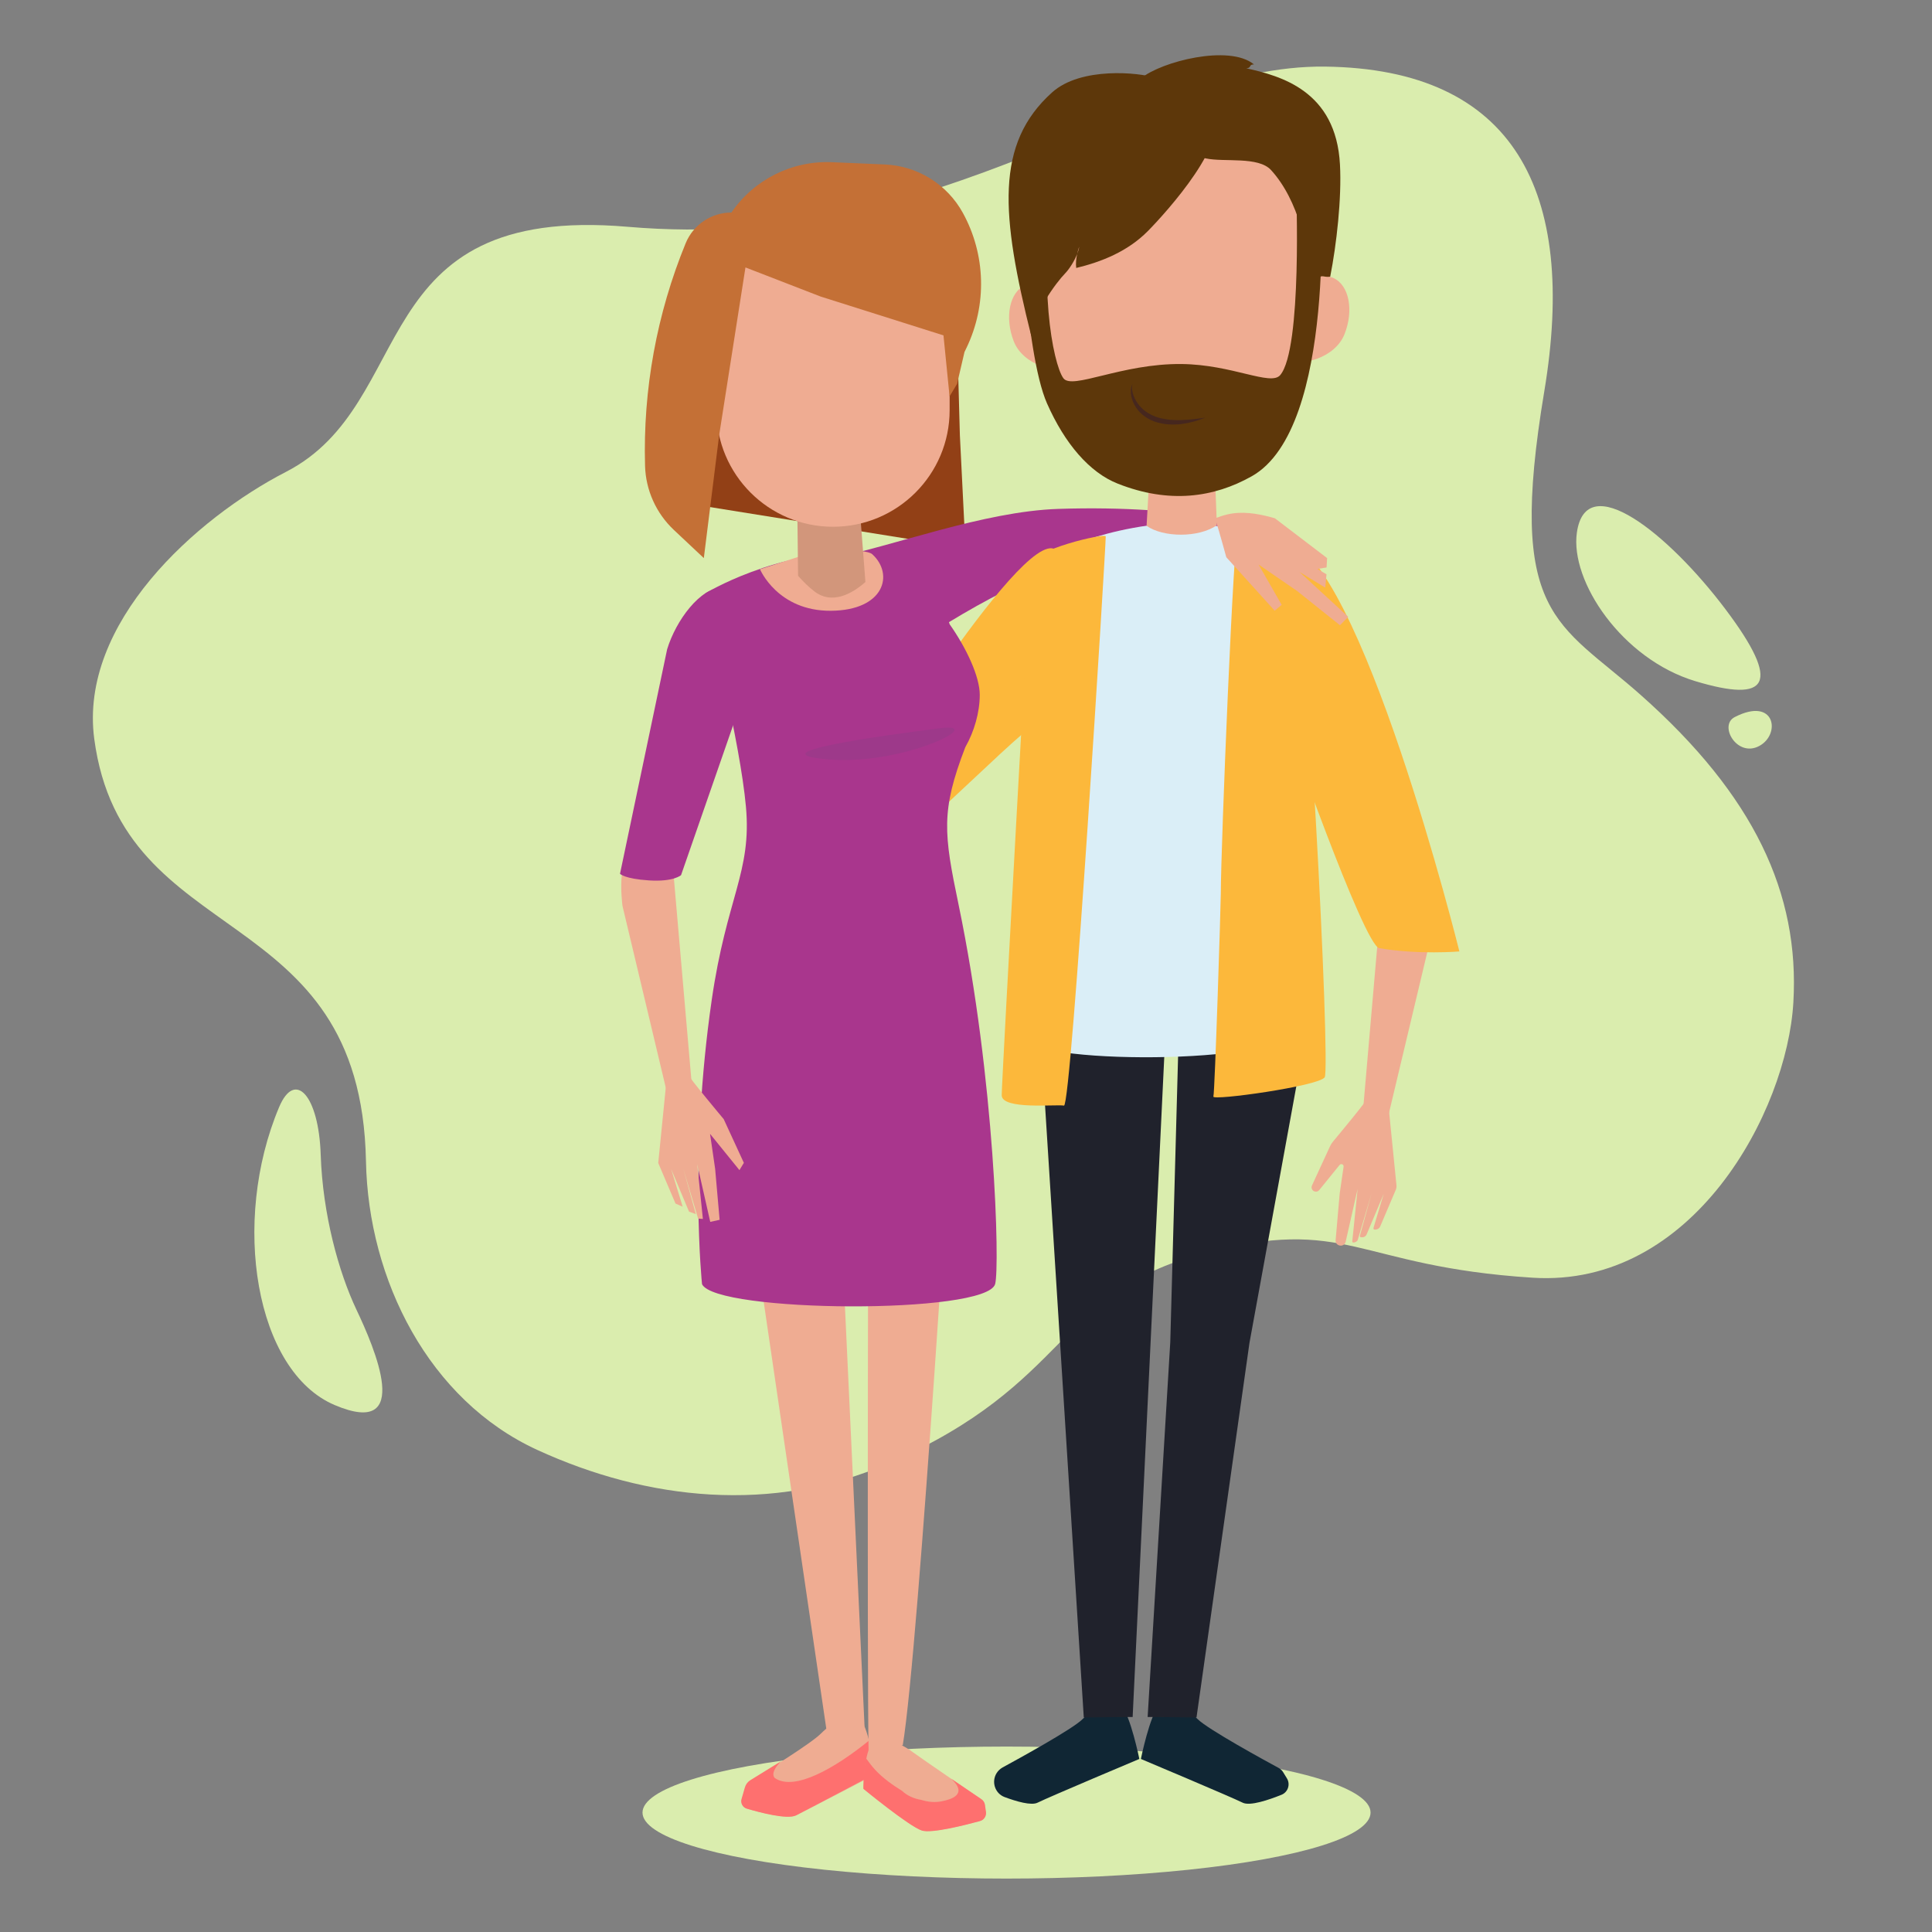 <?xml version="1.0" encoding="utf-8"?>
<!-- Generator: Adobe Illustrator 24.2.0, SVG Export Plug-In . SVG Version: 6.00 Build 0)  -->
<svg version="1.1" id="Capa_1" xmlns="http://www.w3.org/2000/svg" xmlns:xlink="http://www.w3.org/1999/xlink" x="0px" y="0px"
	 viewBox="0 0 2886.1 2886.1" style="enable-background:new 0 0 2886.1 2886.1;" xml:space="preserve">
<rect x="0" y="0" width="2886.1" height="2886.1" fill="#808080" stroke="none"/>
<style type="text/css">
	.st0{fill:#DAEDAE;}
	.st1{fill:#EFAC92;}
	.st2{fill:#924016;}
	.st3{fill:#FE706F;}
	.st4{fill:#A9368D;}
	.st5{fill:#102634;}
	.st6{fill:#20222C;}
	.st7{fill:#FCB83B;}
	.st8{fill:#DAEEF7;}
	.st9{fill:#9D398A;}
	.st10{fill:#FFFFFF;}
	.st11{fill:#D2967B;}
	.st12{fill:#C47036;}
	.st13{fill:#5D370A;}
	.st14{fill:#46271E;}
</style>
<g id="Background">
</g>
<g>
	<g>
		<g>
			<g>
				<path class="st0" d="M1979.5,99.5c281.7,3.5,377.4,185.3,327.4,485.2c-56.3,337.5,20.1,343.6,144.2,453.6
					c169.1,150,237.4,296.1,227.9,459.2c-9.5,163.2-150,426.5-389.5,411.2c-266.4-17-275.1-94.3-494.2-35.7
					c-219.1,58.6-193.6,193.6-468.7,313.3c-172.4,75-359.5,55.2-524.1-20.4c-161.6-74.2-252.4-253.6-255.8-431.4
					c-7.6-392.6-363.5-312.3-405.9-630.7c-23-172.8,151.9-329.6,286.4-398.9C627,602.1,541.8,304.8,937.8,338.8
					C1417.3,379.9,1697.7,96.1,1979.5,99.5z"/>
			</g>
			<path class="st0" d="M2355.6,795.6c-10.4,72.9,67.6,189,176.8,221.9s130,5.2,45.1-107.5C2492.6,797.3,2369.5,698.5,2355.6,795.6z
				"/>
			<path class="st0" d="M2591.4,1071.2c-24.4,12.5,3.5,60.7,36.4,43.3C2660.7,1097.2,2652.1,1040,2591.4,1071.2z"/>
			<path class="st0" d="M416.9,1654c-72.1,171.2-35.6,394.5,83,444.9s59.3-86,32.6-142.4s-50.4-142.4-53.4-231.3
				C476.2,1636.2,440.6,1597.6,416.9,1654z"/>
		</g>
		<ellipse class="st0" cx="1503.6" cy="2707.7" rx="543.8" ry="98.6"/>
		<g>
			<g>
				<path class="st1" d="M2042.8,1640.3c-0.7,4-41,52.4-51.7,65.3c-1.7,2.1-3.2,4.4-4.3,6.9l-26.9,58.4c-0.9,2-0.8,4.3,0.3,6.1l0,0
					c2.3,3.9,7.8,4.2,10.6,0.7l30.3-37.4c2.2-2.7,6.5-0.8,6,2.6l-5.8,40l-6.1,69.8c-0.3,3.7,2.1,7,5.7,7.8l0.5,0.1
					c4,0.9,7.9-1.6,8.8-5.6l17.9-79.1c0,0-7.5,74.4-8,78.3s7.2,1.2,8.1-1.8l20.8-70c0,0-16.9,61.5-17.5,63.6c-1,3.6,5.8,2,5.8,2
					c1.9-0.7,3.5-2.2,4.3-4.1l25.5-60.6c0,0-13.4,44.6-15.1,50.2c-1.8,5.6,6,2.5,6,2.5c1.7-0.8,3.1-2.1,3.8-3.9l23.3-54.8
					c0.9-2.1,1.2-4.3,1-6.6l-12.4-123.7L2042.8,1640.3z"/>
				<path class="st1" d="M2036.4,1655.7l27.4-315.7c5.7-21.5,12.2-33.7,43-38.7c46.6-7.5,33,88.9,33,88.9l-65.7,275.8
					C2057.7,1670.3,2036.6,1666.6,2036.4,1655.7z"/>
				<polygon class="st2" points="1005.8,748.7 1442.3,818.8 1433.9,650.1 1427.7,423 1050.7,372.1 1011,538 				"/>
				<path class="st1" d="M1113.3,2670.6c1.4-4.4,4.2-8.1,8.2-10.5c20.9-12.8,89.8-55.4,104.7-70.3c17.6-17.7,46.6-34.8,58.8-21.9
					c14,14.8,22.6,82.8,22.6,82.8s-100,52.1-117.6,60.9c-13.1,6.6-54-3.9-74-9.7c-6.2-1.8-9.7-8.3-7.8-14.5L1113.3,2670.6z"/>
				<path class="st3" d="M1157.9,2656.4c-2.2-1.5-7.6-8.7,8.9-25.4c-3.2,1.9-32.7,20.2-45.9,28.3c-4,2.5-6.9,6.3-8.2,10.9l-5,17.4
					c-1.7,6.1,1.8,12.4,7.8,14.2c19.7,5.9,60.5,16.7,73.6,10.1c17.6-8.9,117.7-61.9,117.7-61.9s-3.3-26.1-9.2-49.4
					C1247.5,2641.1,1187.3,2675.9,1157.9,2656.4z"/>
				<path class="st4" d="M1567.9,859c-67.1,7.7-250.5,135.2-250.5,135.2c-94.2,65.7-115.2-55-132.5-57.9
					c-12.1-2,30.8-97.3,57.6-102.4c91.3-17.7,226.3-70,338.6-73.7c201.1-6.6,312.8,29.3,316.6,34.1c15,18.8,19.7,97.8,19.7,97.8
					S1600.1,855.3,1567.9,859z"/>
				<path class="st5" d="M1916.7,2647.2c-1.6-2.5-3.7-4.6-6.3-6c-19.6-10.6-106.2-57.9-121.3-73.1c-17-17.1-44.3-34.3-57.9-20
					s-26.9,79.5-26.9,79.5s135,56.8,152,65.3c10.9,5.5,39.2-4.2,58.1-11.8c9.7-3.9,13.5-15.7,8-24.6L1916.7,2647.2z"/>
				<path class="st6" d="M1763.9,1430.7l-15.7,574.3l-33.8,559.9l73,0.7l79.1-559.5l91.3-500
					C1957.9,1506.1,1792.5,1360.2,1763.9,1430.7z"/>
				<path class="st5" d="M1488.7,2648.9c2.2-3.6,5.3-6.5,9-8.6c22.4-12.2,104.9-57.4,119.5-72.2c17-17.1,44.3-34.3,57.9-20
					s26.9,79.5,26.9,79.5s-135,56.8-152,65.3c-9.3,4.7-31.4-1.7-49.4-8.4C1486.4,2679.1,1480.7,2661.9,1488.7,2648.9L1488.7,2648.9z
					"/>
				<path class="st6" d="M1746.2,1433.3L1692,2564.9l-73,0.7l-66.9-1057C1552.1,1508.7,1717.6,1362.7,1746.2,1433.3z"/>
				<path class="st7" d="M1698.3,859c0,0-44.3,12.7-121.7-38.1c-51-33.5-306.7,387-306.7,387s52.9,40.4,73.7,46.7
					c20.8,6.3,206.7-194.4,224.2-184.6c12.4,6.9,24,156.6,24,156.6S1737.8,916.4,1698.3,859z"/>
				<path class="st7" d="M1735,886.1c0,0,106.6-97,183.1-81.4c114.5,23.2,262,616.6,262,616.6s-61.3,5.2-119.7-4.9
					c-23.1-4-143.8-346.7-137.6-333.8c6.2,12.9-12.5,109.8-12.5,109.8S1704.9,951,1735,886.1z"/>
				<path class="st8" d="M1933.3,1131.8c3.5-114.9-23-275.3-15-325.3c0,0-108.9-30.7-178-24.4c-69.2,6.3-117.6,24.4-125.1,27.6
					c-12.8,5.5-88.1,709.5-80.8,742.4c8.9,39.9,421.2,37.9,387.5-18.4C1921.9,1533.7,1932.1,1170.9,1933.3,1131.8z"/>
				<path class="st7" d="M1539.4,844.1c0,0-43,769.8-43,792c0,22.2,81.9,13.3,93,15.5s62.4-832.3,62.4-850.2
					C1651.7,795.5,1539.4,821.7,1539.4,844.1z"/>
				<path class="st7" d="M1927.6,804.7c0,0-44.9-15.3-77.9-16.5c-6.6-0.2-26,479.7-26,546.2c0,15.7-8.9,297.1-11.1,303.7
					c-2.2,6.6,157.4-15.5,166.3-28.8S1952,873.4,1927.6,804.7z"/>
				<path class="st1" d="M1471,2696.2c-0.5-3.4-2.4-6.5-5.3-8.5c-17.9-12.2-84.4-57.4-102-70.2c-20.3-14.9-51-28-62.4-10.9
					s-11,66.1-11,66.1s68,55.6,86.8,61.6c14.6,4.6,64.5-8.1,86.4-14.1c6-1.6,9.8-7.5,8.9-13.6L1471,2696.2z"/>
				<path class="st3" d="M1466.1,2687.7c-9.2-6.2-30.5-20.6-45-30.5c25.5,23.8-0.8,30.9-14.1,33.6c-10.5,2.2-21,1-31-2.1
					c-10.7-1.7-20.8-6.2-28.7-13.6c-14-8.5-28.8-19.3-39.4-30.7c-5.3-5.7-9.9-11.8-14.3-18c-4.1,20.6-3.9,45.7-3.9,45.7
					s68.6,56.5,87.5,62.5c14.6,4.6,64.8-8.2,86.8-14.2c6-1.6,9.8-7.5,8.9-13.6l-1.5-10.6C1470.9,2692.7,1469,2689.7,1466.1,2687.7z"
					/>
				<path class="st1" d="M1238,1433.2l53.5,1146l-57.1,3.5l-158.9-1083.5C1075.6,1499.2,1208.5,1360.4,1238,1433.2z"/>
				<path class="st1" d="M1426.8,1579.9c0,0-112.6-61.2-129.4,10.5c0,0-2.5,908.7,0.2,1030c17.6,4.3,30.3-7.7,51-13.4
					C1372.7,2462.8,1426.8,1579.9,1426.8,1579.9z"/>
				<path class="st4" d="M1432,1351.6c-22.2-106.6-26.7-140,10-235.4c13.3-23.2,21.6-52.1,21.6-78.2c0-27.2-19.8-69.7-45-105.5
					c-4-21-102.1-107.8-126.3-108.3c-134.1-2.7-239,62.4-239,62.4c8.2,51.1,52.1,220.7,61,318.4c8.9,97.8-28.9,135.5-51.1,288.8
					c-34.1,235.2-14.5,424.5-14.5,424.5c19.8,42.9,425.3,45.7,437.9-0.2C1493.6,1891.9,1486.4,1613.2,1432,1351.6z"/>
				<path class="st9" d="M1404.4,1087.8c-93.7,12-278.5,37.5-166.2,46.7C1350.6,1143.7,1477.6,1078.5,1404.4,1087.8z"/>
				<path class="st1" d="M1979.7,877.8l1.9-19.9l-13.7-8l13.8-2.2l0.8-14l-78.1-59.5c-2-0.6-4-1.2-6.1-1.7
					c-20.8-5.5-43.1-9.1-64.5-4.1c-6.4,1.5-12.5,3.5-18.6,5.9c7.7,24.8,16.7,58.1,16.7,58.1l72.3,79.9l10.4-8.8l-34.5-60.2
					l57.5,39.5l64.1,51.2l12.4-12.5l-72.9-67.1L1979.7,877.8z"/>
				<path class="st1" d="M1135.3,850.3c0,0,26.2,62.7,106,62.1c79.8-0.6,94.6-54.6,61.7-84.5c-10.3-9.3-81.5-5.5-81.5-5.5
					S1145.7,847.3,1135.3,850.3z"/>
				<g>
					<path class="st10" d="M2025.9,1504.7L2025.9,1504.7L2025.9,1504.7L2025.9,1504.7L2025.9,1504.7L2025.9,1504.7z"/>
				</g>
				<path class="st1" d="M1817.8,784.6l-8.4-216.9l-84.5,5.9l-12.1,211.9C1737.7,803.1,1790.8,803.5,1817.8,784.6z"/>
				<path class="st11" d="M1216.9,883.7c-9.3-7.1-17.2-15.1-24.7-23.5l-2.1-184.2l87.8,0.6l14.9,192.8
					C1271.5,888.4,1241.9,902.9,1216.9,883.7z"/>
				<path class="st1" d="M1070.2,387.6v225.1c0,96.2,78,174.2,174.2,174.2l0,0c96.2,0,174.2-78,174.2-174.2V387.6H1070.2z"/>
				<path class="st12" d="M1051.4,833.7l22.9-183.6l39.3-250.6l112.3,43.5l183.5,58l9.1,91.1l11.2-18.6l11.1-47.7l3.1-6.4
					c30.7-64.1,28.7-139-5.5-201.3l0,0c-23.5-42.8-67.6-70.2-116.4-72.4l-79-3.4c-59.8-2.6-116.6,25.8-150.4,75.2l0,0l0,0
					c-29.9,0-56.9,18.1-68.3,45.8l0,0c-43.2,105.4-63.9,218.6-60.7,332.5l0,0c1,36.3,16.5,70.8,42.9,95.7L1051.4,833.7z"/>
				<path class="st1" d="M1026.8,1603.4c0.8,4.6,54.3,68.4,54.3,68.4l30.1,65.3l-6.6,10.9l-43.9-54.2l7.6,52.2l6.7,76.2l-14,3.1
					l-19.5-86.3l8.5,81.9l-7.1-0.5l-22.3-74.9l18.9,68.2l-10.2-3.7l-26.7-63.6l17.2,56.2l-10.7-4.7l-25.8-60.6l12.7-127.1
					L1026.8,1603.4z"/>
				<path class="st1" d="M1033.3,1618.8l-27.4-315.7c-5.7-21.5-12.2-33.7-43-38.7c-46.6-7.5-33,88.9-33,88.9l65.7,275.8
					C1012,1633.4,1033.1,1629.7,1033.3,1618.8z"/>
				<path class="st4" d="M1079.1,877.8c-32.7-0.4-69.3,48.7-82.5,92.1l-70.4,335.4c0,0,6.4,7.5,43.3,9.9c36.9,2.4,47.9-7.9,47.9-7.9
					l102.7-295.6C1120.1,1011.8,1128.6,878.4,1079.1,877.8z"/>
			</g>
			<g>
				<path class="st1" d="M1612,474.9c13.8,35.9,13.6,63.5-9.9,73.9c-23.4,10.4-74-3.3-87.8-39.2c-13.9-35.9-6.1-73.4,17.3-83.8
					C1555.1,415.4,1598.2,439,1612,474.9z"/>
				<path class="st1" d="M1554.2,517.5c18.8,122.8,106.4,205.3,230,194.4c112.4-9.9,190.2-167,193.3-310.4
					c3.2-143.3-73.6-256.7-209.4-254.6C1560.2,150.1,1514.6,258.6,1554.2,517.5z"/>
				<path class="st1" d="M1911.2,463.5c-14.3,35.7-14.4,63.3,8.9,74s74-2.4,88.3-38.1s7-73.3-16.3-84
					C1968.9,404.7,1925.5,427.8,1911.2,463.5z"/>
			</g>
			<path class="st13" d="M1564.1,602.7c26.5,60,63.5,103.3,105.9,119.9c76.7,30.2,143.2,20.8,200-11.2
				c127.8-72,102.3-436.8,102.3-436.8l-36.1,7.1c0,0,9.5,239.5-23.8,278.7c-14.2,16.7-71.5-15.8-147.4-16.6
				c-89.7-0.9-163.4,39.1-176.5,21.2c-15.7-21.4-39.6-146.7-11.4-285.1c11.2-55.2-55.2-1.8-55.2-1.8S1529.8,525.1,1564.1,602.7z"/>
			<path class="st13" d="M1681.5,133.5l22.8-16.4c30.3-25.2,132.1-51.2,168.9-20.9c-8.7,0.2-2.7,5.3-11.4,5.8
				c50.8,11.4,134.1,33.2,139.9,143.9c2.7,50.2-5.1,119.5-14.6,167.5c-11.6,1.2-11-4.1-20.3,3.4c-7.2,5.8-8.9,8.7-11.5,14
				c2.2-56.2-16-132.4-56.6-176.8c-19-20.7-69.6-11.5-97.1-17.3c-34.4-7.4-66.6-19.5-93-42C1678,168.5,1660.2,154.7,1681.5,133.5z"
				/>
			<path class="st13" d="M1725.2,116.1c32.9,11.2,75.5,20,94.2,51.7l-10.2-3.1c34.5,41.3-68,153.6-94.4,180.4
				c-30.2,30.6-69.4,46.1-107.1,55.2c-0.9-6.6-0.1-13.9,1.4-20.8c1.5-3.9,2.7-7.7,3-10.9c-1.1,3.4-2.2,7.1-3,10.9
				c-4.2,10.6-11.8,22.5-17.8,28.7c-14.1,14.5-47.3,59.6-50.5,94.7c-45.8-182.5-54.4-288.2,30.8-364.8
				C1614.7,99.2,1702.6,108.4,1725.2,116.1z"/>
			<g>
				<path class="st14" d="M1691.9,573.6c-0.2,0.7-0.5,1.4-0.6,2.2l-0.2,1.1l-0.1,1.1c-0.1,0.7,0,1.5,0,2.2s0.1,1.5,0.2,2.2
					c0.4,2.9,1.1,5.7,2.1,8.5c1,2.7,2.2,5.3,3.7,7.8s3.1,4.8,4.9,7c3.7,4.4,7.9,8.1,12.8,11.1c1.2,0.7,2.4,1.4,3.7,2.1
					c1.3,0.6,2.5,1.3,3.8,1.9l3.9,1.6l4.1,1.3c2.8,0.8,5.5,1.6,8.4,2l2.1,0.4c0.7,0.1,1.4,0.2,2.1,0.3l4.3,0.6
					c2.9,0.2,5.8,0.5,8.7,0.5c1.5,0,2.9,0.1,4.4,0.1l4.4-0.1c11.8-0.3,23.7-1.9,35.7-3.6c-11.2,4.7-23.1,8-35.3,9.5l-4.6,0.5
					c-1.5,0.1-3.1,0.1-4.6,0.2c-3.1,0.2-6.2,0-9.3-0.1c-1.6-0.1-3.1-0.3-4.7-0.4c-0.8-0.1-1.6-0.1-2.3-0.3l-2.3-0.4
					c-3.1-0.5-6.2-1.3-9.2-2.1c-6.1-1.8-11.9-4.5-17.2-8.2c-5.3-3.6-9.9-8.2-13.5-13.5c-1.8-2.6-3.3-5.4-4.6-8.3
					c-1.2-2.9-2.2-6-2.8-9c-0.6-3.1-0.8-6.3-0.6-9.4C1689.5,579.4,1690.2,576.2,1691.9,573.6z"/>
			</g>
		</g>
	</g>
</g>
</svg>
